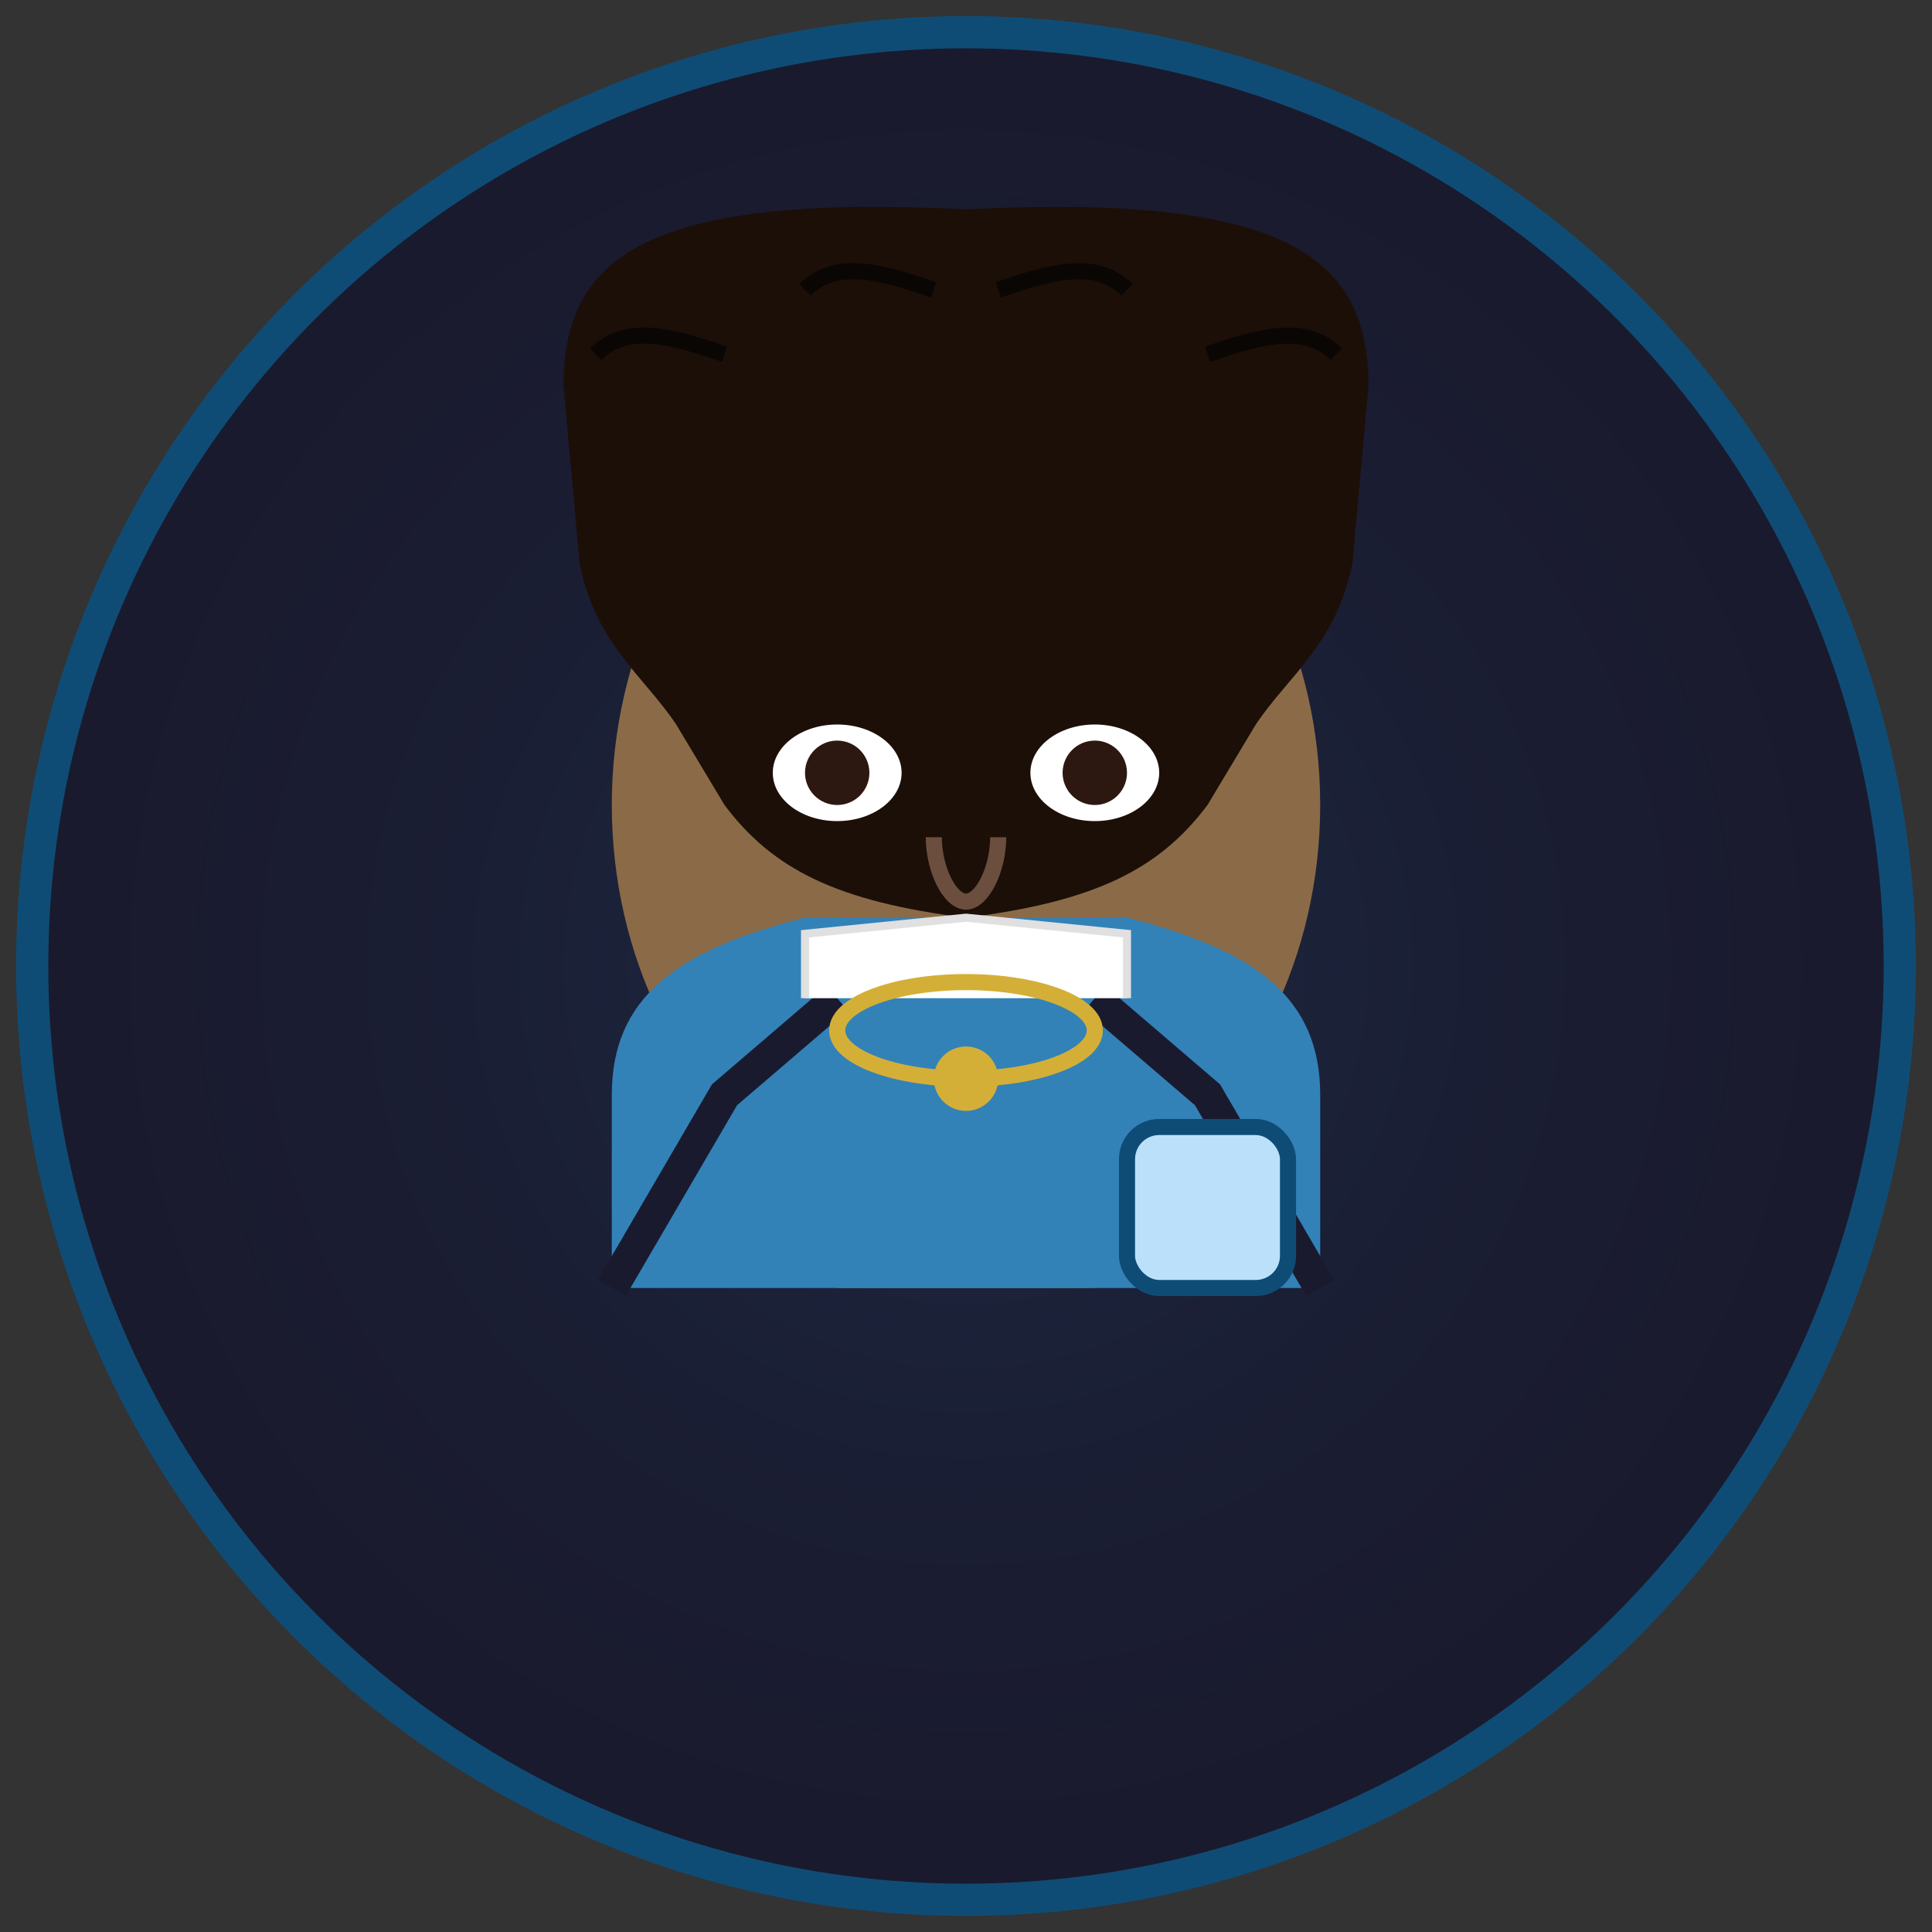 <svg width="120" height="120" viewBox="0 0 120 120" xmlns="http://www.w3.org/2000/svg">
  <rect x="0" y="0" width="120" height="120" fill="#333333" stroke="none"/>
  <!-- Background circle -->
  <circle cx="60" cy="60" r="58" fill="#1a1a2e" stroke="#0f4c75" stroke-width="2"/>
  
  <!-- Inner glow -->
  <circle cx="60" cy="60" r="54" fill="url(#glow)" opacity="0.3"/>
  
  <!-- Character -->
  <g transform="translate(60, 60)">
    <!-- Neck -->
    <rect x="-8" y="10" width="16" height="10" fill="#8B6B47"/>
    
    <!-- Head/Face - Main brown skin tone -->
    <ellipse cx="0" cy="-10" rx="22" ry="26" fill="#8B6B47"/>
    
    <!-- Hair (natural African American style) -->
    <path d="M -25 -36 C -25 -44, -20 -48, 0 -47 C 20 -48, 25 -44, 25 -36 L 24 -25 C 23 -20, 20 -18, 18 -15 L 15 -10 C 12 -6, 8 -4, 0 -3 C -8 -4, -12 -6, -15 -10 L -18 -15 C -20 -18, -23 -20, -24 -25 Z" 
          fill="#1C0F08"/>
    
    <!-- Hair detail/edges -->
    <path d="M -23 -38 C -21 -40, -18 -39, -15 -38 M -10 -42 C -8 -44, -5 -43, -2 -42 M 2 -42 C 5 -43, 8 -44, 10 -42 M 15 -38 C 18 -39, 21 -40, 23 -38" 
          stroke="#0A0604" stroke-width="1" fill="none"/>
    
    <!-- Eyes -->
    <ellipse cx="-8" cy="-12" rx="4" ry="3" fill="#FFFFFF"/>
    <ellipse cx="8" cy="-12" rx="4" ry="3" fill="#FFFFFF"/>
    <circle cx="-8" cy="-12" r="2" fill="#2C1810"/>
    <circle cx="8" cy="-12" r="2" fill="#2C1810"/>
    
    <!-- Eyebrows -->
    <path d="M -12 -18 C -10 -19, -6 -19, -4 -18" stroke="#1C0F08" stroke-width="1.5" fill="none"/>
    <path d="M 4 -18 C 6 -19, 10 -19, 12 -18" stroke="#1C0F08" stroke-width="1.5" fill="none"/>
    
    <!-- Nose -->
    <path d="M -2 -8 C -2 -6, -1 -4, 0 -4 C 1 -4, 2 -6, 2 -8" 
          stroke="#6B4E3D" stroke-width="1" fill="none"/>
    
    <!-- Smile -->
    <path d="M -6 -1 C -4 2, 4 2, 6 -1" 
          stroke="#6B4E3D" stroke-width="1.5" fill="none"/>
    
    <!-- Professional blazer -->
    <path d="M -22 20 L -22 8 C -22 2, -18 -1, -10 -3 L 10 -3 C 18 -1, 22 2, 22 8 L 22 20" 
          fill="#3282b8"/>
    
    <!-- Blazer collar/lapels -->
    <path d="M -22 20 L -15 8 L -8 2 M 22 20 L 15 8 L 8 2" 
          stroke="#1a1a2e" stroke-width="2" fill="none"/>
    
    <!-- White shirt collar -->
    <path d="M -10 2 L -10 -2 L 0 -3 L 10 -2 L 10 2" 
          fill="#FFFFFF" stroke="#E0E0E0" stroke-width="0.5"/>
    
    <!-- Gold necklace -->
    <ellipse cx="0" cy="4" rx="8" ry="3" fill="none" stroke="#D4AF37" stroke-width="1"/>
    <circle cx="0" cy="7" r="2" fill="#D4AF37"/>
  </g>
  
  <!-- Name badge -->
  <rect x="70" y="70" width="10" height="10" rx="2" fill="#bbe1fa" stroke="#0f4c75" stroke-width="1"/>
  
  <!-- Gradient definitions -->
  <defs>
    <radialGradient id="glow">
      <stop offset="0%" stop-color="#3282b8" stop-opacity="0.5"/>
      <stop offset="100%" stop-color="#0f4c75" stop-opacity="0"/>
    </radialGradient>
  </defs>
</svg>